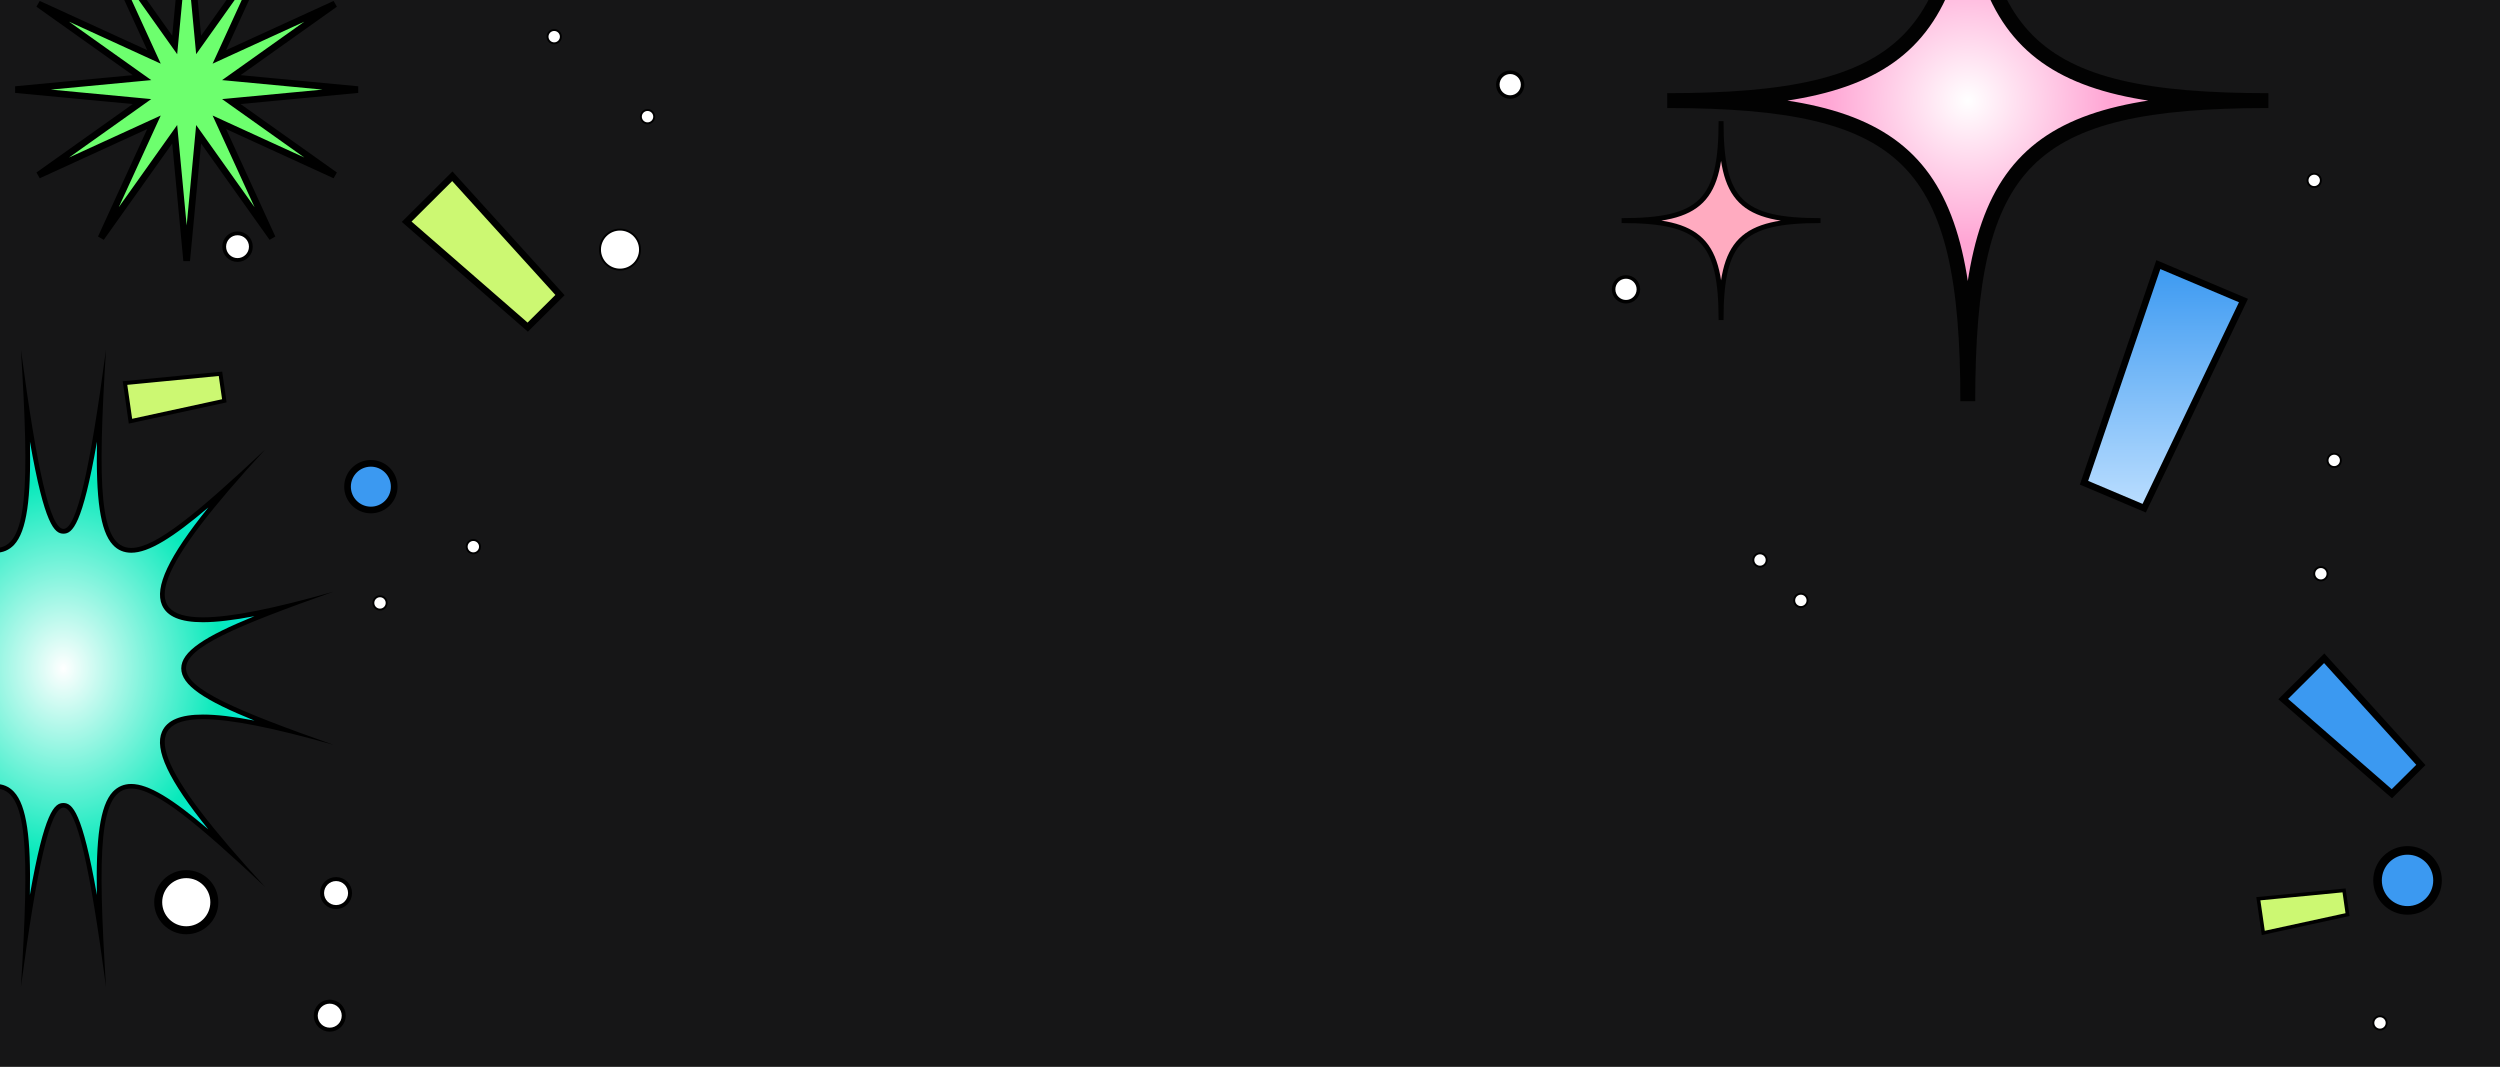 <svg width="375" height="160" viewBox="0 0 375 160" fill="none" xmlns="http://www.w3.org/2000/svg">
<rect x="0" y="0" width="375" height="160" fill="#333333" stroke="none"/>
<g clip-path="url(#clip0_148_5468)">
<path d="M375 -6H0V369H375V-6Z" fill="#161617"/>
<path d="M79.16 49.07L61 33.26L67.85 26.44L84 44.26L79.16 49.07Z" fill="#CCF872" stroke="black" stroke-miterlimit="10"/>
<path d="M312.6 72.41L323.75 39.69L336.52 45.08L321.63 76.23L312.6 72.41Z" fill="url(#paint0_linear_148_5468)" stroke="black" stroke-miterlimit="10"/>
<path d="M33.65 60.12L19.57 63.18L18.75 57.46L33.07 56.07L33.65 60.12Z" fill="#CCF872" stroke="black" stroke-width="0.6" stroke-miterlimit="10"/>
<path d="M358.78 119.06L342.48 104.86L348.63 98.74L363.13 114.74L358.78 119.06Z" fill="#3B99F1" stroke="black" stroke-miterlimit="10"/>
<path d="M352.13 137.19L339.49 139.94L338.75 134.81L351.61 133.56L352.13 137.19Z" fill="#CCF872" stroke="black" stroke-width="0.54" stroke-miterlimit="10"/>
<path d="M55.63 76.5C57.563 76.5 59.13 74.933 59.13 73C59.13 71.067 57.563 69.5 55.63 69.5C53.697 69.5 52.13 71.067 52.13 73C52.13 74.933 53.697 76.5 55.63 76.5Z" fill="#3B99F1" stroke="black" stroke-miterlimit="10"/>
<path d="M35.63 39C36.735 39 37.63 38.105 37.63 37C37.63 35.895 36.735 35 35.63 35C34.526 35 33.63 35.895 33.63 37C33.63 38.105 34.526 39 35.63 39Z" fill="white" stroke="black" stroke-width="0.57" stroke-miterlimit="10"/>
<path d="M97.13 18.5C97.682 18.5 98.13 18.052 98.13 17.5C98.13 16.948 97.682 16.5 97.13 16.5C96.578 16.5 96.13 16.948 96.13 17.5C96.13 18.052 96.578 18.5 97.13 18.5Z" fill="white" stroke="black" stroke-width="0.29" stroke-miterlimit="10"/>
<path d="M57 91.44C57.552 91.44 58 90.992 58 90.44C58 89.888 57.552 89.44 57 89.44C56.448 89.44 56 89.888 56 90.44C56 90.992 56.448 91.44 57 91.44Z" fill="white" stroke="black" stroke-width="0.29" stroke-miterlimit="10"/>
<path d="M83.13 6.5C83.682 6.5 84.13 6.052 84.13 5.5C84.13 4.948 83.682 4.5 83.13 4.5C82.578 4.5 82.13 4.948 82.13 5.5C82.13 6.052 82.578 6.5 83.13 6.5Z" fill="white" stroke="black" stroke-width="0.29" stroke-miterlimit="10"/>
<path d="M270.13 91.06C270.682 91.06 271.13 90.612 271.13 90.06C271.13 89.508 270.682 89.06 270.13 89.06C269.578 89.06 269.13 89.508 269.13 90.06C269.13 90.612 269.578 91.06 270.13 91.06Z" fill="white" stroke="black" stroke-width="0.29" stroke-miterlimit="10"/>
<path d="M71 83C71.552 83 72 82.552 72 82C72 81.448 71.552 81 71 81C70.448 81 70 81.448 70 82C70 82.552 70.448 83 71 83Z" fill="white" stroke="black" stroke-width="0.29" stroke-miterlimit="10"/>
<path d="M347.13 28.06C347.682 28.06 348.13 27.612 348.13 27.06C348.13 26.508 347.682 26.06 347.13 26.06C346.578 26.06 346.13 26.508 346.13 27.06C346.13 27.612 346.578 28.06 347.13 28.06Z" fill="white" stroke="black" stroke-width="0.29" stroke-miterlimit="10"/>
<path d="M93 40.44C94.657 40.44 96 39.097 96 37.44C96 35.783 94.657 34.44 93 34.44C91.343 34.44 90 35.783 90 37.44C90 39.097 91.343 40.44 93 40.44Z" fill="white" stroke="black" stroke-width="0.29" stroke-miterlimit="10"/>
<path d="M350.13 70.06C350.682 70.06 351.13 69.612 351.13 69.06C351.13 68.508 350.682 68.06 350.13 68.06C349.578 68.06 349.13 68.508 349.13 69.06C349.13 69.612 349.578 70.06 350.13 70.06Z" fill="white" stroke="black" stroke-width="0.29" stroke-miterlimit="10"/>
<path d="M357 154.44C357.552 154.44 358 153.992 358 153.44C358 152.888 357.552 152.44 357 152.44C356.448 152.44 356 152.888 356 153.44C356 153.992 356.448 154.44 357 154.44Z" fill="white" stroke="black" stroke-width="0.29" stroke-miterlimit="10"/>
<path d="M264 85C264.552 85 265 84.552 265 84C265 83.448 264.552 83 264 83C263.448 83 263 83.448 263 84C263 84.552 263.448 85 264 85Z" fill="white" stroke="black" stroke-width="0.29" stroke-miterlimit="10"/>
<path d="M348.13 87.06C348.682 87.06 349.13 86.612 349.13 86.06C349.13 85.508 348.682 85.06 348.13 85.06C347.578 85.06 347.13 85.508 347.13 86.06C347.13 86.612 347.578 87.06 348.13 87.06Z" fill="white" stroke="black" stroke-width="0.29" stroke-miterlimit="10"/>
<path d="M226.53 14.56C227.557 14.56 228.39 13.727 228.39 12.7C228.39 11.673 227.557 10.84 226.53 10.84C225.503 10.84 224.67 11.673 224.67 12.7C224.67 13.727 225.503 14.56 226.53 14.56Z" fill="white" stroke="black" stroke-width="0.53" stroke-miterlimit="10"/>
<path d="M243.9 45.26C244.927 45.26 245.76 44.427 245.76 43.4C245.76 42.373 244.927 41.54 243.9 41.54C242.873 41.54 242.04 42.373 242.04 43.4C242.04 44.427 242.873 45.26 243.9 45.26Z" fill="white" stroke="black" stroke-width="0.53" stroke-miterlimit="10"/>
<path d="M27.94 139.54C30.265 139.54 32.15 137.655 32.15 135.33C32.15 133.005 30.265 131.12 27.94 131.12C25.615 131.12 23.73 133.005 23.73 135.33C23.73 137.655 25.615 139.54 27.94 139.54Z" fill="white" stroke="black" stroke-width="1.2" stroke-miterlimit="10"/>
<path d="M49.46 154.45C50.62 154.45 51.56 153.51 51.56 152.35C51.56 151.19 50.62 150.25 49.46 150.25C48.3 150.25 47.36 151.19 47.36 152.35C47.36 153.51 48.3 154.45 49.46 154.45Z" fill="white" stroke="black" stroke-width="0.6" stroke-miterlimit="10"/>
<path d="M50.41 136.06C51.57 136.06 52.51 135.12 52.51 133.96C52.51 132.8 51.57 131.86 50.41 131.86C49.25 131.86 48.31 132.8 48.31 133.96C48.31 135.12 49.25 136.06 50.41 136.06Z" fill="white" stroke="black" stroke-width="0.6" stroke-miterlimit="10"/>
<path d="M361.13 136.56C363.615 136.56 365.63 134.545 365.63 132.06C365.63 129.575 363.615 127.56 361.13 127.56C358.645 127.56 356.63 129.575 356.63 132.06C356.63 134.545 358.645 136.56 361.13 136.56Z" fill="#3B99F1" stroke="black" stroke-width="1.29" stroke-miterlimit="10"/>
<path d="M15.09 139.781C12.578 123.31 10.929 120.811 9.52 120.811C8.111 120.811 6.462 123.31 3.95 139.781C4.482 128.043 4.096 121.422 1.836 119.016C1.171 118.311 0.334 117.953 -0.65 117.953C-3.694 117.953 -8.387 121.356 -15.473 127.737C-7.297 118.272 -4.306 112.808 -5.582 109.883C-6.273 108.301 -8.174 107.53 -11.392 107.53C-14.236 107.53 -18.211 108.142 -23.449 109.391C-13.173 105.536 -8.493 103.01 -8.493 100.245C-8.493 97.48 -13.173 94.967 -23.449 91.099C-18.211 92.348 -14.236 92.96 -11.405 92.96C-8.188 92.96 -6.287 92.189 -5.595 90.607C-4.306 87.682 -7.297 82.218 -15.473 72.753C-8.374 79.134 -3.694 82.537 -0.65 82.537C0.334 82.537 1.171 82.178 1.836 81.474C4.096 79.068 4.482 72.434 3.95 60.709C6.462 77.18 8.111 79.679 9.52 79.679C10.929 79.679 12.578 77.18 15.09 60.709C14.558 72.447 14.944 79.068 17.204 81.487C17.869 82.192 18.706 82.551 19.69 82.551C22.734 82.551 27.427 79.147 34.513 72.766C26.337 82.232 23.346 87.695 24.622 90.62C25.313 92.202 27.214 92.973 30.431 92.973C33.276 92.973 37.251 92.362 42.476 91.112C32.199 94.967 27.52 97.493 27.52 100.258C27.52 103.023 32.199 105.536 42.476 109.405C37.238 108.155 33.263 107.543 30.418 107.543C27.201 107.543 25.3 108.314 24.609 109.896C23.319 112.821 26.31 118.285 34.486 127.75C27.387 121.369 22.707 117.966 19.663 117.966C18.68 117.966 17.842 118.325 17.177 119.029C14.917 121.436 14.532 128.069 15.063 139.808L15.09 139.781Z" fill="url(#paint1_radial_148_5468)"/>
<path d="M4.495 66.266C6.688 78.775 8.177 80.052 9.52 80.052C10.863 80.052 12.352 78.762 14.545 66.266C14.386 74.694 14.997 79.666 16.938 81.74C17.669 82.524 18.6 82.91 19.69 82.91C22.322 82.91 25.951 80.623 31.256 76.117C25.26 83.548 23.146 88.108 24.303 90.766C25.061 92.495 27.068 93.332 30.445 93.332C32.452 93.332 35.005 93.026 38.169 92.428C30.657 95.486 27.188 97.746 27.188 100.258C27.188 102.771 30.657 105.044 38.169 108.088C35.005 107.477 32.452 107.184 30.445 107.184C27.068 107.184 25.061 108.022 24.303 109.75C23.133 112.409 25.247 116.969 31.242 124.4C25.938 119.88 22.309 117.594 19.677 117.594C18.587 117.594 17.669 117.992 16.925 118.764C14.984 120.837 14.372 125.823 14.532 134.238C12.338 121.728 10.849 120.452 9.507 120.452C8.164 120.452 6.675 121.741 4.482 134.238C4.641 125.809 4.03 120.837 2.089 118.764C1.358 117.979 0.427 117.594 -0.663 117.594C-3.295 117.594 -6.925 119.88 -12.229 124.387C-6.233 116.956 -4.12 112.396 -5.276 109.737C-6.034 108.009 -8.041 107.171 -11.418 107.171C-13.425 107.171 -15.978 107.477 -19.142 108.075C-11.631 105.018 -8.161 102.758 -8.161 100.245C-8.161 97.733 -11.631 95.459 -19.142 92.415C-15.978 93.026 -13.425 93.319 -11.418 93.319C-8.041 93.319 -6.034 92.481 -5.276 90.753C-4.106 88.094 -6.22 83.534 -12.216 76.103C-6.911 80.623 -3.282 82.91 -0.65 82.91C0.44 82.91 1.358 82.511 2.102 81.74C4.043 79.666 4.654 74.681 4.495 66.266ZM15.901 52.44C13.508 70.374 11.514 79.334 9.52 79.334C7.526 79.334 5.532 70.374 3.139 52.44C4.415 72.939 4.216 82.192 -0.65 82.192C-4.292 82.192 -10.541 76.994 -20.724 67.436C-4.678 84.851 -1.275 92.601 -11.405 92.601C-15.592 92.601 -22.106 91.272 -31 88.746C-1.487 99.181 -1.487 101.295 -31 111.731C-22.106 109.205 -15.606 107.876 -11.405 107.876C-1.261 107.876 -4.678 115.639 -20.724 133.041C-10.541 123.483 -4.279 118.285 -0.65 118.285C4.202 118.285 4.415 127.538 3.139 148.037C5.532 130.103 7.526 121.143 9.52 121.143C11.514 121.143 13.508 130.103 15.901 148.037C14.625 127.538 14.824 118.285 19.69 118.285C23.332 118.285 29.581 123.483 39.764 133.041C23.718 115.626 20.315 107.876 30.445 107.876C34.632 107.876 41.146 109.205 50.04 111.731C20.527 101.295 20.527 99.181 50.04 88.746C41.146 91.272 34.646 92.601 30.445 92.601C20.301 92.601 23.718 84.837 39.764 67.436C29.581 76.994 23.319 82.192 19.69 82.192C14.838 82.192 14.625 72.939 15.901 52.44Z" fill="black"/>
<path d="M340.26 15.09C304.08 15.09 295.17 24 295.17 60.18C295.17 24 286.26 15.09 250.08 15.09C286.26 15.09 295.17 6.18 295.17 -30C295.17 6.18 304.08 15.09 340.26 15.09Z" fill="url(#paint2_radial_148_5468)"/>
<path d="M340.26 15.09C304.08 15.09 295.17 24 295.17 60.18C295.17 24 286.26 15.09 250.08 15.09C286.26 15.09 295.17 6.18 295.17 -30C295.17 6.18 304.08 15.09 340.26 15.09Z" stroke="#020202" stroke-width="2.23" stroke-miterlimit="10"/>
<path d="M273.08 33.09C261.11 33.09 258.16 36.04 258.16 48.01C258.16 36.04 255.21 33.09 243.24 33.09C255.21 33.09 258.16 30.14 258.16 18.17C258.16 30.14 261.11 33.09 273.08 33.09Z" fill="#FFABC0"/>
<path d="M273.08 33.09C261.11 33.09 258.16 36.04 258.16 48.01C258.16 36.04 255.21 33.09 243.24 33.09C255.21 33.09 258.16 30.14 258.16 18.17C258.16 30.14 261.11 33.09 273.08 33.09Z" stroke="#020202" stroke-width="0.74" stroke-miterlimit="10"/>
<path d="M29.669 5.402L29.795 6.741L30.574 5.645L40.844 -8.806L33.464 7.313L32.904 8.536L34.127 7.976L50.246 0.596L35.795 10.866L34.699 11.645L36.038 11.771L53.687 13.44L36.038 15.108L34.699 15.235L35.795 16.014L50.246 26.284L34.127 18.904L32.904 18.344L33.464 19.567L40.844 35.686L30.574 21.235L29.795 20.139L29.669 21.478L28 39.127L26.331 21.478L26.205 20.139L25.426 21.235L15.156 35.686L22.536 19.567L23.096 18.344L21.873 18.904L5.754 26.284L20.205 16.014L21.301 15.235L19.962 15.108L2.313 13.44L19.962 11.771L21.301 11.645L20.205 10.866L5.754 0.596L21.873 7.976L23.096 8.536L22.536 7.313L15.156 -8.806L25.426 5.645L26.205 6.741L26.331 5.402L28 -12.248L29.669 5.402Z" fill="#6DFF6E" stroke="black"/>
</g>
<defs>
<linearGradient id="paint0_linear_148_5468" x1="324.56" y1="39.69" x2="324.56" y2="76.23" gradientUnits="userSpaceOnUse">
<stop stop-color="#3B99F1"/>
<stop offset="1" stop-color="#BBDEFF"/>
</linearGradient>
<radialGradient id="paint1_radial_148_5468" cx="0" cy="0" r="1" gradientUnits="userSpaceOnUse" gradientTransform="translate(9.513 100.258) rotate(90) scale(39.55 32.962)">
<stop stop-color="white"/>
<stop offset="0.72" stop-color="#07E9BB"/>
<stop offset="1" stop-color="#00E8EE"/>
</radialGradient>
<radialGradient id="paint2_radial_148_5468" cx="0" cy="0" r="1" gradientUnits="userSpaceOnUse" gradientTransform="translate(295.17 15.09) rotate(90.416) scale(23.411 23.411)">
<stop stop-color="white"/>
<stop offset="0.91" stop-color="#FFA5D4"/>
</radialGradient>
<clipPath id="clip0_148_5468">
<rect width="375" height="160" fill="white"/>
</clipPath>
</defs>
</svg>
